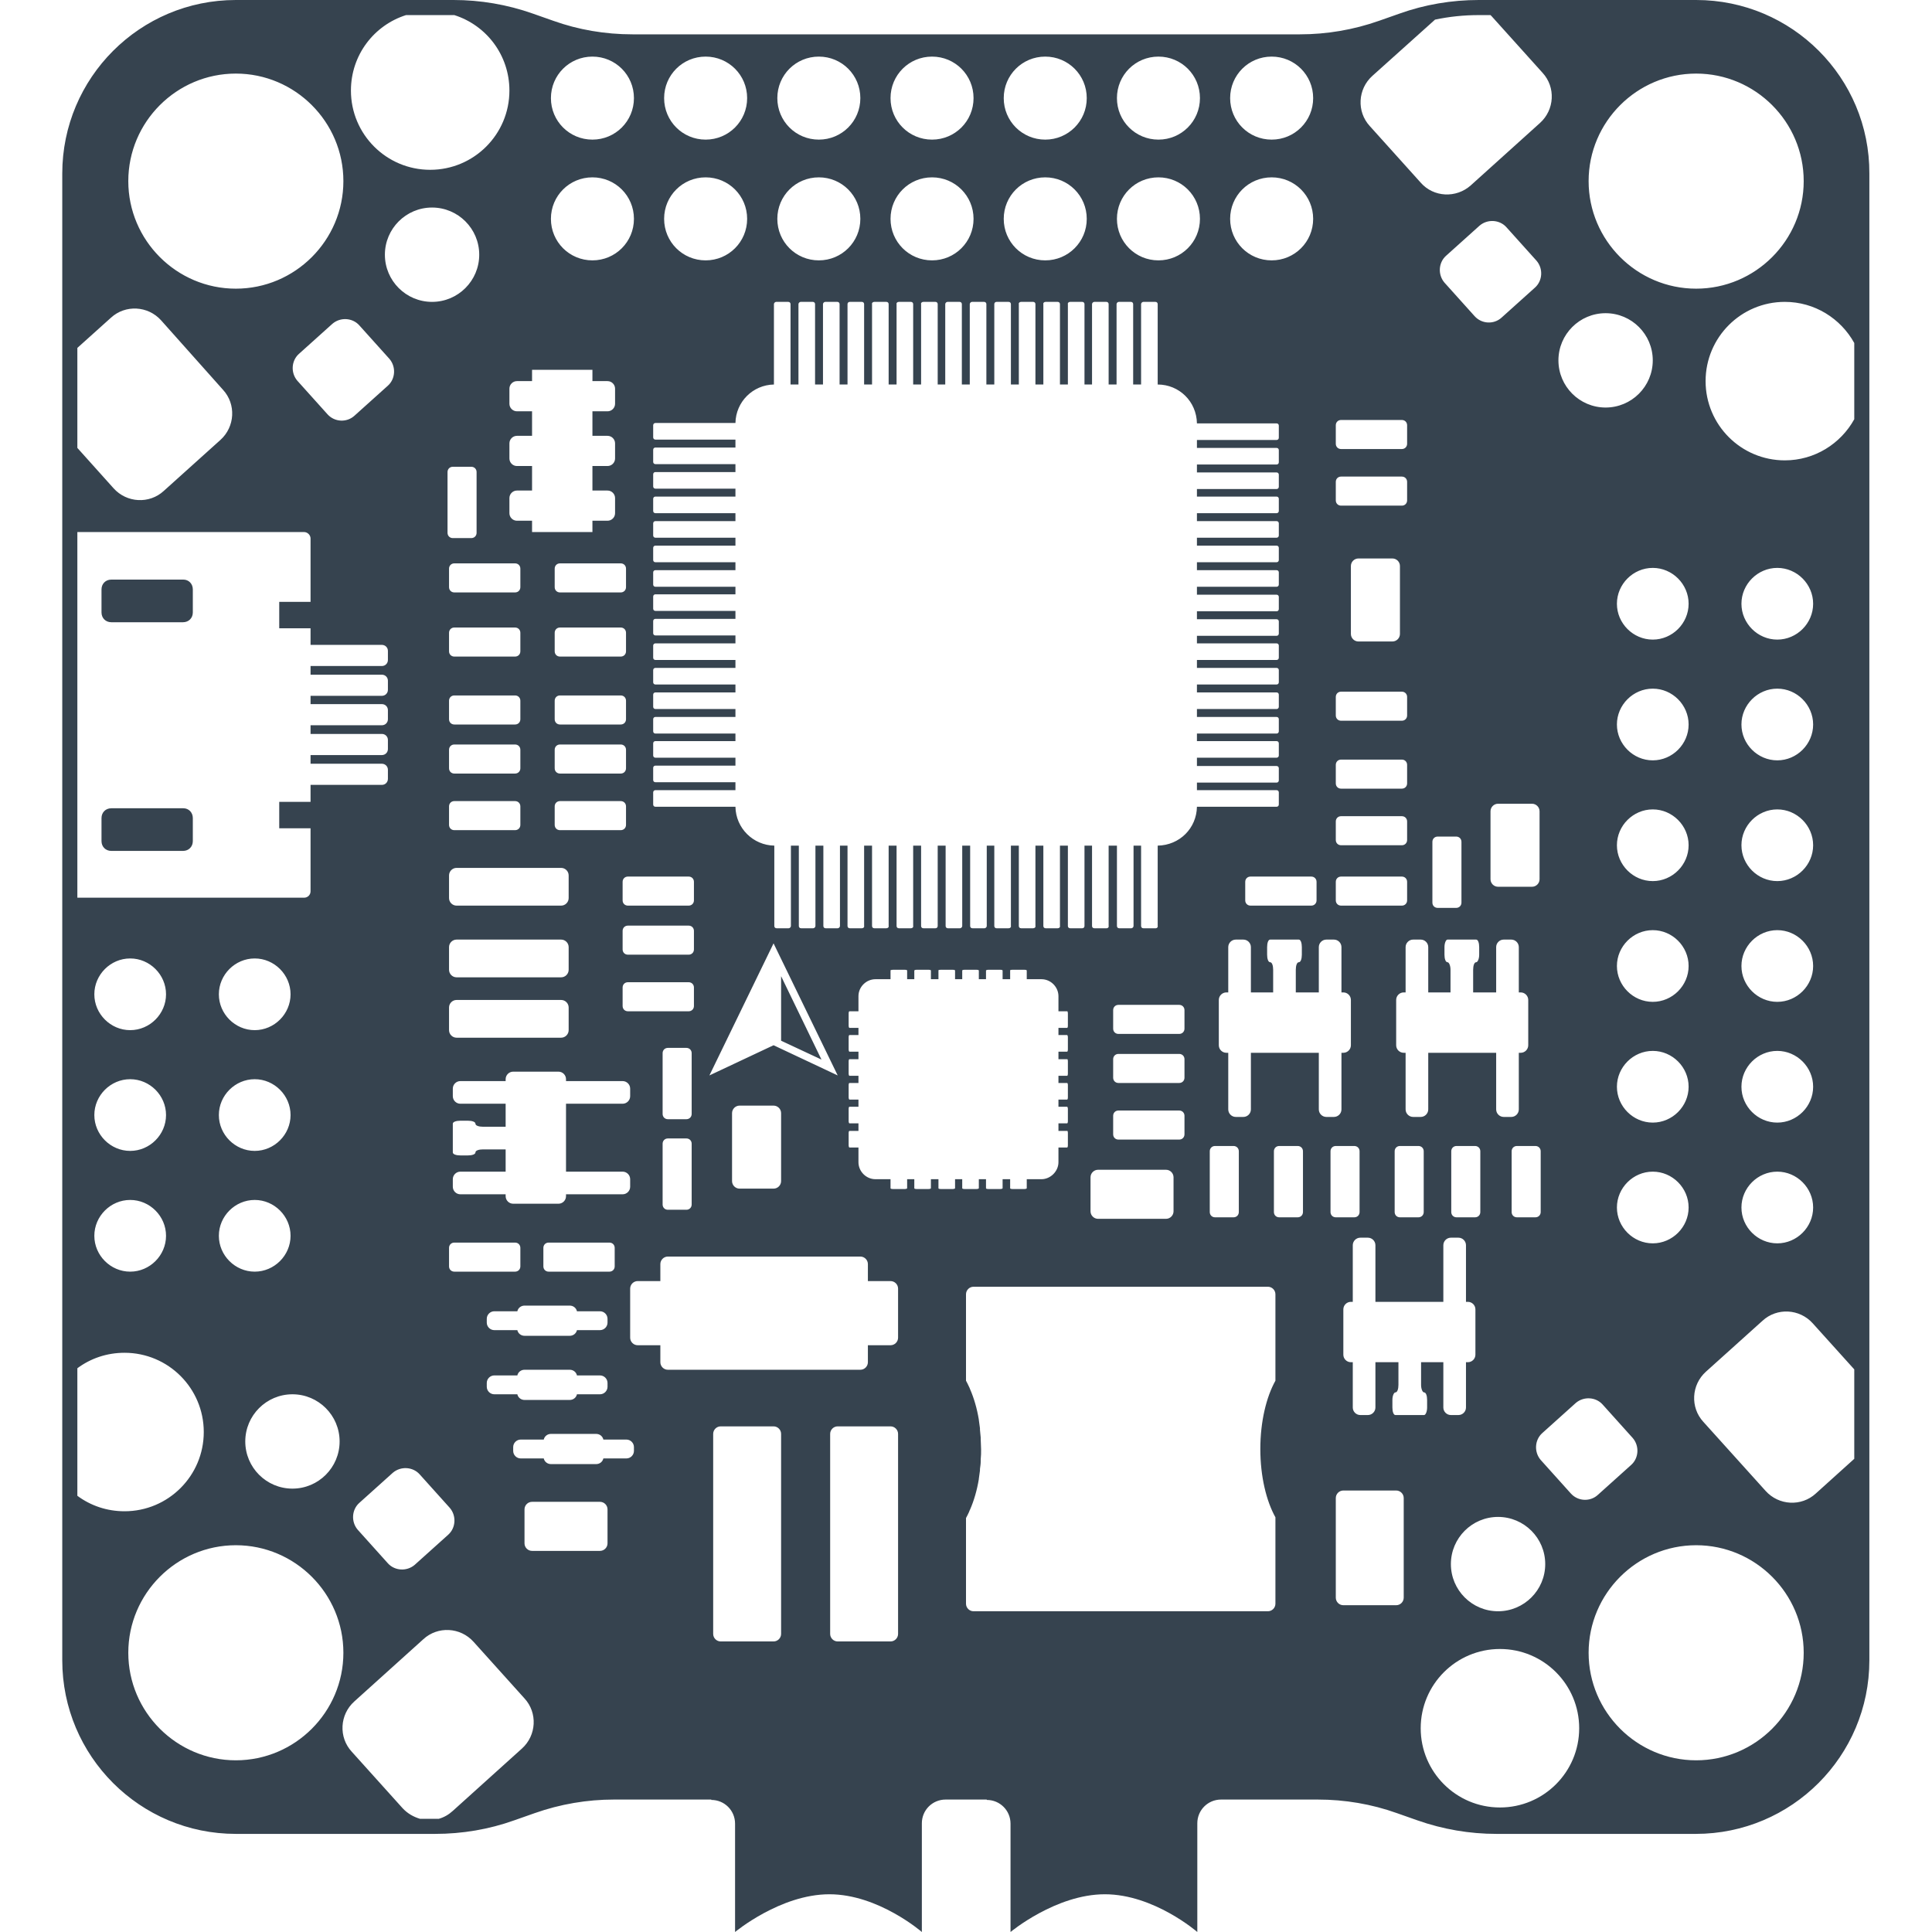 <svg xmlns="http://www.w3.org/2000/svg" viewBox="0 0 512 512" xml:space="preserve"><path d="M51.1 216.8v6.1c0 1.5-1.1 2.6-2.6 2.6h-19c-1.5 0-2.6-1.1-2.6-2.6v-6.1c0-1.5 1.1-2.6 2.6-2.6h19.1c1.4 0 2.5 1.1 2.5 2.6zm-2.5-63.2H29.5c-1.5 0-2.6 1.1-2.6 2.6v6.1c0 1.5 1.1 2.6 2.6 2.6h19c1.5 0 2.6-1.1 2.6-2.6v-6.1c0-1.5-1.1-2.6-2.5-2.6zM207 258.7v17.1l10.7 5-10.7-22.1zm288.4 108.7V440c0 25.4-20.6 46-46 46h-52.8c-7.1 0-14.2-1.2-21-3.6l-5.4-1.9c-6.7-2.4-13.8-3.6-21-3.6h-25.6c-3.5 0-6.3 2.8-6.3 6.3V512s-11.5-10-24.5-10-25 10-25 10v-28.7c0-3.5-2.8-6.3-6.3-6.3v-.1h-10.9c-3.5 0-6.3 2.8-6.3 6.3V512s-11.5-10-24.5-10-25 10-25 10v-28.7c0-3.5-2.8-6.3-6.3-6.3v-.1h-25.8c-7.1 0-14.2 1.2-21 3.6l-5.4 1.9c-6.7 2.4-13.8 3.6-21 3.6H62.5c-25.4 0-46-20.6-46-46V46c0-25.4 20.6-46 46-46h57.7c7.1 0 14.2 1.2 21 3.6l5.4 1.9c6.7 2.4 13.8 3.6 21 3.6h176.9c7.1 0 14.2-1.2 21-3.6l5.4-1.9c6.7-2.4 13.8-3.6 21-3.6h57.6c25.4 0 46 20.6 45.9 46v321.4zM480.5 288c0-5.2-4.3-9.5-9.5-9.5s-9.5 4.3-9.5 9.5 4.3 9.5 9.5 9.5 9.5-4.3 9.5-9.5zm-9.5 22.5c-5.2 0-9.5 4.3-9.5 9.5s4.3 9.5 9.5 9.5 9.5-4.3 9.5-9.5-4.3-9.5-9.5-9.5zm9.5-54.5c0-5.2-4.3-9.5-9.5-9.5s-9.5 4.3-9.5 9.5 4.3 9.5 9.5 9.5 9.5-4.3 9.5-9.5zm0-32c0-5.2-4.3-9.5-9.5-9.5s-9.5 4.3-9.5 9.5 4.3 9.5 9.5 9.5 9.5-4.3 9.5-9.5zm0-32c0-5.2-4.3-9.5-9.5-9.5s-9.5 4.3-9.5 9.5 4.3 9.5 9.5 9.5 9.5-4.3 9.5-9.5zm0-32c0-5.2-4.3-9.5-9.5-9.5s-9.5 4.3-9.5 9.5 4.3 9.5 9.5 9.5 9.5-4.3 9.5-9.5zm10.9-48.9V90.9C487.8 84.4 480.9 80 473 80c-11.6 0-21 9.4-21 21s9.4 21 21 21c7.9 0 14.8-4.4 18.4-10.9zM116.3 482c1.4-.4 2.6-1.1 3.7-2.1l18.3-16.5c3.9-3.5 4.2-9.5.7-13.3l-13.5-15c-3.5-3.9-9.5-4.2-13.3-.7l-18.3 16.5c-3.9 3.5-4.2 9.5-.7 13.3l13.5 15c1.3 1.4 2.9 2.3 4.6 2.8h5zm3.9-478h-12.6C99.1 6.7 93 14.6 93 24c0 11.6 9.4 21 21 21s21-9.4 21-21c0-9.4-6.1-17.3-14.6-20h-.2zm260.1 1.2-16.6 14.9c-3.9 3.5-4.2 9.5-.7 13.3l13.5 15c3.4 3.9 9.4 4.2 13.3.7l18.3-16.5c3.9-3.5 4.2-9.5.7-13.3l-13.5-15-.3-.3h-3.1c-4 0-7.8.4-11.6 1.2zM349.5 279v15c0 1.1.9 2 2 2h2c1.1 0 2-.9 2-2v-15h.5c1.1 0 2-.9 2-2v-12c0-1.1-.9-2-2-2h-.5v-12c0-1.1-.9-2-2-2h-2c-1.1 0-2 .9-2 2v12h-6.1v-6c0-1.1.3-2 .8-2s.8-.9.8-2v-2c0-1.1-.3-2-.8-2h-7.6c-.5 0-.8.9-.8 2v2c0 1.1.3 2 .8 2s.8.9.8 2v6h-5.9v-12c0-1.1-.9-2-2-2h-2c-1.1 0-2 .9-2 2v12h-.5c-1.1 0-2 .9-2 2v12c0 1.1.9 2 2 2h.5v15c0 1.1.9 2 2 2h2c1.1 0 2-.9 2-2v-15h18zM334 384c0-7.3 1.6-13.8 4-18.1V343c0-1.1-.9-2-2-2h-78c-1.1 0-2 .9-2 2v22.9c.3.5.5 1 .8 1.6.1.2.2.4.3.7 1 2.3 1.8 5 2.3 8v.1c.1.7.2 1.5.3 2.2v.4c.1.7.1 1.4.2 2.1v.5c0 .8.1 1.7.1 2.6 0 .9 0 1.7-.1 2.6v.5c0 .7-.1 1.4-.2 2.1v.4c-.1.8-.2 1.5-.3 2.2v.1c-.5 3-1.3 5.7-2.3 8-.1.2-.2.4-.3.7-.3.6-.5 1.1-.8 1.6V425c0 1.1.9 2 2 2h78c1.1 0 2-.9 2-2v-22.9c-2.4-4.3-4-10.8-4-18.1zm-79-71.5v2.4c0 .1.2.2.6.2h3.2c.3 0 .6-.1.6-.2v-2.4h1.9v2.4c0 .1.2.2.6.2h3.2c.3 0 .6-.1.6-.2v-2.4h2v2.4c0 .1.2.2.6.2h3.2c.3 0 .6-.1.6-.2v-2.4h3.9c2.4 0 4.5-2.1 4.5-4.5v-3.9h2.3c.1 0 .2-.2.2-.6v-3.2c0-.4-.1-.7-.2-.6h-2.3v-2h2.3c.1 0 .2-.2.2-.6v-3.2c0-.3-.1-.6-.2-.6h-2.3v-1.9h2.3c.1 0 .2-.2.2-.6v-3.2c0-.4-.1-.6-.2-.6h-2.3v-1.9h2.3c.1 0 .2-.2.2-.6v-3.2c0-.4-.1-.7-.2-.6h-2.3v-2h2.3c.1 0 .2-.2.2-.6v-3.2c0-.3-.1-.6-.2-.6h-2.3v-1.9h2.3c.1 0 .2-.2.2-.6v-3.2c0-.3-.1-.7-.2-.6h-2.3v-4c0-2.4-2-4.5-4.5-4.5h-3.9v-2.3c0-.1-.2-.2-.6-.2h-3.2c-.4 0-.7.1-.6.2v2.3h-2v-2.3c0-.1-.2-.2-.6-.2h-3.2c-.3 0-.6.1-.6.2v2.3h-1.9v-2.3c0-.1-.2-.2-.6-.2h-3.2c-.4 0-.6.1-.6.2v2.3h-1.9v-2.3c0-.1-.2-.2-.6-.2h-3.2c-.4 0-.7.1-.6.2v2.3h-2v-2.3c0-.1-.2-.2-.6-.2h-3.2c-.3 0-.6.1-.6.2v2.3h-1.9v-2.3c0-.1-.2-.2-.6-.2h-3.2c-.3 0-.7.1-.6.2v2.3h-4c-2.4 0-4.5 2-4.5 4.5v4h-2.4c-.1 0-.2.2-.2.6v3.2c0 .3.1.6.2.6h2.4v1.9h-2.4c-.1 0-.2.2-.2.6v3.2c0 .3.1.6.2.6h2.4v2h-2.4c-.1 0-.2.2-.2.6v3.2c0 .3.1.6.2.6h2.4v1.9h-2.4c-.1 0-.2.2-.2.6v3.2c0 .3.1.6.2.6h2.4v1.9h-2.4c-.1 0-.2.2-.2.6v3.2c0 .3.1.6.2.6h2.4v2h-2.4c-.1 0-.2.2-.2.6v3.2c0 .3.1.6.2.6h2.4v3.9c0 2.4 2 4.5 4.5 4.5h4v2.4c0 .1.2.2.6.2h3.2c.3 0 .6-.1.6-.2v-2.4h1.9v2.4c0 .1.2.2.6.2h3.2c.3 0 .6-.1.6-.2v-2.4h2v2.4c0 .1.2.2.6.2h3.2c.3 0 .6-.1.6-.2v-2.4h1.9zm-17 42v-13c0-1.1-.9-2-2-2h-6V335c0-1.1-.9-2-2-2h-51c-1.1 0-2 .9-2 2v4.5h-6c-1.1 0-2 .9-2 2v13c0 1.1.9 2 2 2h6v4.5c0 1.1.9 2 2 2h51c1.1 0 2-.9 2-2v-4.5h6c1.1 0 2-.9 2-2zm-2 23.5h-14c-1.1 0-2 .9-2 2v53c0 1.1.9 2 2 2h14c1.1 0 2-.9 2-2v-53c0-1.1-.9-2-2-2zm-31 0h-14c-1.1 0-2 .9-2 2v53c0 1.1.9 2 2 2h14c1.1 0 2-.9 2-2v-53c0-1.1-.9-2-2-2zm-39 8.5c1.1 0 2-.9 2-2v-1c0-1.1-.9-2-2-2h-6.1c-.2-.9-1-1.5-1.9-1.5h-12c-.9 0-1.7.6-1.9 1.5H138c-1.1 0-2 .9-2 2v1c0 1.1.9 2 2 2h6.1c.2.9 1 1.5 1.9 1.5h12c.9 0 1.7-.6 1.9-1.5h6.1zm-7 11.5h-18c-1.1 0-2 .9-2 2v9c0 1.1.9 2 2 2h18c1.1 0 2-.9 2-2v-9c0-1.1-.9-2-2-2zM25 295.5c0 5.2 4.3 9.5 9.5 9.5s9.5-4.3 9.5-9.5-4.3-9.5-9.5-9.5-9.5 4.3-9.5 9.5zm9.5-22.5c5.2 0 9.5-4.3 9.5-9.5s-4.3-9.5-9.5-9.5-9.5 4.3-9.5 9.5 4.3 9.5 9.5 9.5zM25 327.5c0 5.2 4.3 9.5 9.5 9.5s9.5-4.3 9.5-9.5-4.3-9.5-9.5-9.5-9.5 4.3-9.5 9.5zm-4.5 35.1v33.8c3.5 2.6 7.8 4.1 12.5 4.1 11.6 0 21-9.4 21-21s-9.4-21-21-21c-4.7 0-9 1.5-12.5 4.1zM34 438c0 15.7 12.8 28.5 28.5 28.5S91 453.7 91 438s-12.8-28.5-28.5-28.5S34 422.3 34 438zm24-142.5c0 5.2 4.3 9.5 9.5 9.5s9.5-4.3 9.5-9.5-4.3-9.5-9.5-9.5-9.5 4.3-9.5 9.5zm9.5-22.5c5.2 0 9.5-4.3 9.5-9.5s-4.3-9.5-9.5-9.5-9.5 4.3-9.5 9.5 4.3 9.5 9.5 9.5zM65 382c0 6.9 5.6 12.5 12.5 12.5S90 388.9 90 382s-5.6-12.5-12.5-12.5S65 375.1 65 382zm-7-54.5c0 5.2 4.3 9.5 9.5 9.5s9.5-4.3 9.5-9.5-4.3-9.5-9.5-9.5-9.5 4.3-9.5 9.5zM101.2 208c.9 0 1.6-.7 1.6-1.6V204c0-.9-.7-1.6-1.6-1.6H82.3v-2.3h18.9c.9 0 1.6-.7 1.6-1.6v-2.4c0-.9-.7-1.6-1.6-1.6H82.3v-2.3h18.9c.9 0 1.6-.7 1.6-1.6v-2.4c0-.9-.7-1.6-1.6-1.6H82.3v-2.2h18.9c.9 0 1.6-.7 1.6-1.6v-2.4c0-.9-.7-1.6-1.6-1.6H82.3v-2.3h18.9c.9 0 1.6-.7 1.6-1.6v-2.4c0-.9-.7-1.6-1.6-1.6H82.3v-4.4H74v-7h8.3v-16.8c0-.9-.8-1.7-1.7-1.7H20.5v96.9h60.1c.9 0 1.7-.7 1.7-1.7v-16.7H74v-7h8.3V208h18.9zm39.8-84.5v6.5h-4c-1.1 0-2 .9-2 2v4c0 1.1.9 2 2 2h4v3h16v-3h4c1.1 0 2-.9 2-2v-4c0-1.1-.9-2-2-2h-4v-6.5h4c1.1 0 2-.9 2-2v-4c0-1.1-.9-2-2-2h-4V109h4c1.1 0 2-.9 2-2v-4c0-1.1-.9-2-2-2h-4v-3h-16v3h-4c-1.1 0-2 .9-2 2v4c0 1.1.9 2 2 2h4v6.5h-4c-1.1 0-2 .9-2 2v4c0 1.1.9 2 2 2h4zm53.9 83.8v2.1h-21.2c-.3 0-.6.2-.6.6v3.2c0 .3.2.6.6.6h21.2c.1 5.7 4.7 10.2 10.3 10.3v21.3c0 .3.2.6.6.6h3.2c.3 0 .6-.3.6-.6v-21.3h2.1v21.3c0 .3.2.6.6.6h3.2c.3 0 .6-.3.6-.6v-21.3h2.1v21.3c0 .3.2.6.6.6h3.2c.3 0 .6-.3.6-.6v-21.3h2v21.3c0 .3.2.6.6.6h3.2c.4 0 .7-.3.6-.6v-21.3h2.1v21.3c0 .3.2.6.6.6h3.2c.4 0 .7-.3.6-.6v-21.3h2.1v21.3c0 .3.2.6.6.6h3.2c.4 0 .7-.3.6-.6v-21.3h2.1v21.3c0 .3.2.6.6.6h3.2c.4 0 .6-.3.6-.6v-21.3h2.1v21.3c0 .3.2.6.6.6h3.2c.3 0 .6-.3.6-.6v-21.3h2.1v21.3c0 .3.2.6.6.6h3.2c.3 0 .6-.3.6-.6v-21.3h2v21.3c0 .3.2.6.6.6h3.2c.4 0 .7-.3.6-.6v-21.3h2.1v21.3c0 .3.2.6.6.6h3.2c.4 0 .7-.3.6-.6v-21.3h2.1v21.3c0 .3.2.6.6.6h3.2c.4 0 .7-.3.6-.6v-21.3h2.1v21.3c0 .3.2.6.6.6h3.2c.4 0 .6-.3.6-.6v-21.3h2v21.3c0 .3.2.6.6.6h3.3c.3 0 .6-.3.5-.6v-21.3h2.2v21.3c0 .3.2.6.6.6h3.2c.3 0 .6-.3.6-.6v-21.3h2v21.3c0 .3.2.6.6.6h3.3c.3 0 .6-.3.5-.6v-21.3c5.8-.1 10.3-4.6 10.4-10.3h21.1c.3 0 .6-.2.6-.6V210c0-.3-.2-.6-.6-.6h-21.1v-2h21.1c.3 0 .6-.2.6-.6v-3.2c0-.3-.2-.6-.6-.6h-21.1v-2.2h21.1c.3 0 .6-.2.6-.6V197c0-.3-.2-.6-.6-.6h-21.1v-2h21.1c.3 0 .6-.2.6-.6v-3.2c0-.3-.2-.6-.6-.6h-21.1v-2.1h21.1c.3 0 .6-.2.6-.6v-3.2c0-.3-.2-.6-.6-.6h-21.1v-2.1h21.1c.3 0 .6-.2.6-.6v-3.2c0-.3-.2-.6-.6-.6h-21.1v-2.1h21.1c.3 0 .6-.2.6-.6v-3.2c0-.3-.2-.6-.6-.6h-21.1v-2h21.1c.3 0 .6-.2.6-.6v-3.2c0-.3-.2-.6-.6-.6h-21.1V162h21.1c.3 0 .6-.2.6-.6v-3.2c0-.3-.2-.6-.6-.6h-21.1v-2.1h21.1c.3 0 .6-.2.6-.6v-3.2c0-.3-.2-.6-.6-.6h-21.1V149h21.1c.3 0 .6-.2.6-.6v-3.2c0-.3-.2-.6-.6-.6h-21.1v-2.1h21.1c.3 0 .6-.2.6-.6v-3.2c0-.3-.2-.6-.6-.6h-21.1V136h21.1c.3 0 .6-.2.6-.6v-3.2c0-.3-.2-.6-.6-.6h-21.1v-2h21.1c.3 0 .6-.2.6-.6v-3.2c0-.3-.2-.6-.6-.6h-21.1v-2.1h21.1c.3 0 .6-.2.6-.6v-3.2c0-.3-.2-.6-.6-.6h-21.1v-2.1h21.1c.3 0 .6-.2.6-.6v-3.2c0-.3-.2-.6-.6-.6h-21.1c-.1-5.8-4.7-10.3-10.4-10.3V80.6c0-.3-.2-.6-.6-.6H303c-.3 0-.6.3-.6.6v21.3h-2.1V80.6c0-.3-.2-.6-.6-.6h-3.2c-.3 0-.6.3-.6.6v21.3h-2.1V80.6c0-.3-.2-.6-.6-.6H290c-.3 0-.6.3-.6.6v21.3h-2V80.6c0-.3-.2-.6-.6-.6h-3.2c-.4 0-.7.3-.6.6v21.3h-2.1V80.6c0-.3-.2-.6-.6-.6h-3.2c-.4 0-.7.3-.6.6v21.3h-2.1V80.6c0-.3-.2-.6-.6-.6h-3.2c-.4 0-.7.3-.6.6v21.3h-2.1V80.6c0-.3-.2-.6-.6-.6h-3.2c-.4 0-.6.3-.6.6v21.3h-2.1V80.6c0-.3-.2-.6-.6-.6h-3.2c-.3 0-.6.3-.6.6v21.3h-2.1V80.6c0-.3-.2-.6-.6-.6h-3.2c-.3 0-.6.3-.6.6v21.3h-2V80.6c0-.3-.2-.6-.6-.6h-3.2c-.4 0-.7.3-.6.6v21.3H242V80.6c0-.3-.2-.6-.6-.6h-3.2c-.4 0-.7.3-.6.6v21.3h-2.1V80.6c0-.3-.2-.6-.6-.6h-3.2c-.4 0-.7.3-.6.6v21.3H229V80.6c0-.3-.2-.6-.6-.6h-3.2c-.4 0-.6.3-.6.6v21.3h-2.1V80.6c0-.3-.2-.6-.6-.6h-3.2c-.3 0-.6.3-.6.6v21.3H216V80.6c0-.3-.2-.6-.6-.6h-3.2c-.3 0-.6.3-.6.6v21.3h-2.1V80.6c0-.3-.2-.6-.6-.6h-3.2c-.3 0-.6.3-.6.6v21.3c-5.6.1-10.1 4.6-10.2 10.2h-21.2c-.3 0-.6.2-.6.6v3.2c0 .3.2.6.6.6h21.2v2.1h-21.2c-.3 0-.6.2-.6.6v3.2c0 .3.2.6.6.6h21.2v2.1h-21.2c-.3 0-.6.2-.6.6v3.2c0 .3.2.6.6.6h21.2v2.1h-21.2c-.3 0-.6.2-.6.6v3.2c0 .3.2.6.6.6h21.2v2.1h-21.2c-.3 0-.6.2-.6.6v3.2c0 .3.2.6.6.6h21.2v2.1h-21.2c-.3 0-.6.2-.6.6v3.2c0 .3.2.6.6.6h21.2v2.1h-21.2c-.3 0-.6.2-.6.6v3.2c0 .3.2.6.6.6h21.2v2h-21.2c-.3 0-.6.2-.6.6v3.2c0 .3.2.6.6.6h21.2v2.1h-21.2c-.3 0-.6.2-.6.6v3.2c0 .3.2.6.6.6h21.2v2.1h-21.2c-.3 0-.6.2-.6.6v3.2c0 .3.2.6.6.6h21.2v2.1h-21.2c-.3 0-.6.2-.6.6v3.2c0 .3.2.6.6.6h21.2v2.1h-21.2c-.3 0-.6.2-.6.6v3.2c0 .3.2.6.6.6h21.2v2.1h-21.2c-.3 0-.6.2-.6.6v3.2c0 .3.2.6.6.6h21.2v2h-21.2c-.3 0-.6.2-.6.6v3.2c0 .3.2.6.6.6h21.2v2.1h-21.2c-.3 0-.6.2-.6.6v3.2c0 .3.2.6.6.6h21.2zM176 58c0 6.1 4.9 11 11 11s11-4.9 11-11-4.9-11-11-11-11 4.9-11 11zm11-21c6.1 0 11-4.9 11-11s-4.9-11-11-11-11 4.9-11 11 4.9 11 11 11zm19 21c0 6.1 4.9 11 11 11s11-4.9 11-11-4.9-11-11-11-11 4.9-11 11zm11-21c6.1 0 11-4.9 11-11s-4.9-11-11-11-11 4.9-11 11 4.9 11 11 11zm19 21c0 6.1 4.9 11 11 11s11-4.9 11-11-4.9-11-11-11-11 4.9-11 11zm11-21c6.1 0 11-4.9 11-11s-4.9-11-11-11-11 4.9-11 11 4.9 11 11 11zm19 21c0 6.1 4.9 11 11 11s11-4.9 11-11-4.9-11-11-11-11 4.9-11 11zm11-21c6.1 0 11-4.9 11-11s-4.9-11-11-11-11 4.9-11 11 4.9 11 11 11zm19 21c0 6.1 4.9 11 11 11s11-4.9 11-11-4.9-11-11-11-11 4.9-11 11zm11-21c6.1 0 11-4.9 11-11s-4.9-11-11-11-11 4.9-11 11 4.9 11 11 11zm41 21c0-6.1-4.9-11-11-11s-11 4.9-11 11 4.9 11 11 11 11-4.9 11-11zm-.5 174.3h-16.1c-.8 0-1.4.6-1.4 1.4v4.9c0 .8.6 1.4 1.4 1.4h16.1c.8 0 1.4-.6 1.4-1.4v-4.9c0-.8-.6-1.4-1.4-1.4zm-19.2 77.3v-4.5c0-.8-.6-1.4-1.4-1.4H322c-.8 0-1.4.6-1.4 1.4v16.1c0 .8.6 1.4 1.4 1.4h4.9c.8 0 1.4-.6 1.4-1.4v-11.6zm-15.8-7.6c.8 0 1.4-.6 1.4-1.4v-4.9c0-.8-.6-1.4-1.4-1.4h-16.1c-.8 0-1.4.6-1.4 1.4v4.9c0 .8.6 1.4 1.4 1.4h16.1zm-3.5 8h-18c-1.1 0-2 .9-2 2v9c0 1.1.9 2 2 2h18c1.1 0 2-.9 2-2v-9c0-1.1-.9-2-2-2zm4.9-24.4v-4.9c0-.8-.6-1.4-1.4-1.4h-16.1c-.8 0-1.4.6-1.4 1.4v4.9c0 .8.6 1.4 1.4 1.4h16.1c.8 0 1.4-.6 1.4-1.4zm0-13v-4.9c0-.8-.6-1.4-1.4-1.4h-16.1c-.8 0-1.4.6-1.4 1.4v4.9c0 .8.6 1.4 1.4 1.4h16.1c.8 0 1.4-.6 1.4-1.4zM222 285l-17-35-17 35 17-8 17 8zm-17 8h-9c-1.1 0-2 .9-2 2v18c0 1.1.9 2 2 2h9c1.1 0 2-.9 2-2v-18c0-1.1-.9-2-2-2zm-34.1-60.7h-4.5c-.8 0-1.4.6-1.4 1.4v4.9c0 .8.6 1.4 1.4 1.4h16.1c.8 0 1.4-.6 1.4-1.4v-4.9c0-.8-.6-1.4-1.4-1.4h-11.6zm12.4 62.9v-16.1c0-.8-.6-1.4-1.4-1.4H177c-.8 0-1.4.6-1.4 1.4v16.1c0 .8.6 1.4 1.4 1.4h4.9c.8 0 1.4-.6 1.4-1.4zm-1.4 6.5H177c-.8 0-1.4.6-1.4 1.4v16.1c0 .8.6 1.4 1.4 1.4h4.9c.8 0 1.4-.6 1.4-1.4v-16.1c0-.8-.6-1.4-1.4-1.4zm2-35.1v-4.9c0-.8-.6-1.4-1.4-1.4h-16.1c-.8 0-1.4.6-1.4 1.4v4.9c0 .8.6 1.4 1.4 1.4h16.1c.8 0 1.4-.6 1.4-1.4zM150 310.5v-18h15c1.1 0 2-.9 2-2v-2c0-1.1-.9-2-2-2h-15v-.5c0-1.1-.9-2-2-2h-12c-1.1 0-2 .9-2 2v.5h-12c-1.1 0-2 .9-2 2v2c0 1.1.9 2 2 2h12v6.1h-6c-1.1 0-2-.3-2-.8s-.9-.8-2-.8h-2c-1.1 0-2 .3-2 .8v7.6c0 .5.9.8 2 .8h2c1.1 0 2-.3 2-.8s.9-.8 2-.8h6v5.9h-12c-1.1 0-2 .9-2 2v2c0 1.1.9 2 2 2h12v.5c0 1.1.9 2 2 2h12c1.1 0 2-.9 2-2v-.5h15c1.1 0 2-.9 2-2v-2c0-1.1-.9-2-2-2h-15zm11.5 26.5c.8 0 1.4-.6 1.4-1.4v-4.9c0-.8-.6-1.4-1.4-1.4h-16.1c-.8 0-1.4.6-1.4 1.4v4.9c0 .8.6 1.4 1.4 1.4h16.1zm-2.5 10.5h-6.1c-.2-.9-1-1.5-1.9-1.5h-12c-.9 0-1.7.6-1.9 1.5H131c-1.1 0-2 .9-2 2v1c0 1.1.9 2 2 2h6.1c.2.9 1 1.5 1.9 1.5h12c.9 0 1.7-.6 1.9-1.5h6.1c1.1 0 2-.9 2-2v-1c0-1.1-.9-2-2-2zm-12-179.8v4.9c0 .8.6 1.4 1.4 1.4h16.1c.8 0 1.4-.6 1.4-1.4v-4.9c0-.8-.6-1.4-1.4-1.4h-16.1c-.8 0-1.4.6-1.4 1.4zm1.4-10.7h16.1c.8 0 1.4-.6 1.4-1.4v-4.9c0-.8-.6-1.4-1.4-1.4h-16.1c-.8 0-1.4.6-1.4 1.4v4.9c0 .8.6 1.4 1.4 1.4zm-1.4 28.7v4.9c0 .8.6 1.4 1.4 1.4h16.1c.8 0 1.4-.6 1.4-1.4v-4.9c0-.8-.6-1.4-1.4-1.4h-16.1c-.8 0-1.4.6-1.4 1.4zm0 13v4.9c0 .8.6 1.4 1.4 1.4h16.1c.8 0 1.4-.6 1.4-1.4v-4.9c0-.8-.6-1.4-1.4-1.4h-16.1c-.8 0-1.4.6-1.4 1.4zm0 15v4.9c0 .8.6 1.4 1.4 1.4h16.1c.8 0 1.4-.6 1.4-1.4v-4.9c0-.8-.6-1.4-1.4-1.4h-16.1c-.8 0-1.4.6-1.4 1.4zm-3.5 16.3H121c-1.1 0-2 .9-2 2v6c0 1.1.9 2 2 2h27.7c1.1 0 2-.9 2-2v-6c0-1.1-.9-2-2-2h-5.2zm-18.4 29h23.6c1.1 0 2-.9 2-2v-6c0-1.1-.9-2-2-2H121c-1.1 0-2 .9-2 2v6c0 1.1.9 2 2 2h4.1zm-6.1-60.3v4.9c0 .8.6 1.4 1.4 1.4h16.1c.8 0 1.4-.6 1.4-1.4v-4.9c0-.8-.6-1.4-1.4-1.4h-16.1c-.8 0-1.4.6-1.4 1.4zm1.4-6.7h16.1c.8 0 1.4-.6 1.4-1.4v-4.9c0-.8-.6-1.4-1.4-1.4h-16.1c-.8 0-1.4.6-1.4 1.4v4.9c0 .8.6 1.4 1.4 1.4zm-1.4 21.7v4.9c0 .8.6 1.4 1.4 1.4h16.1c.8 0 1.4-.6 1.4-1.4v-4.9c0-.8-.6-1.4-1.4-1.4h-16.1c-.8 0-1.4.6-1.4 1.4zm18.9-46c0-.8-.6-1.4-1.4-1.4h-16.1c-.8 0-1.4.6-1.4 1.4v4.9c0 .8.6 1.4 1.4 1.4h16.1c.8 0 1.4-.6 1.4-1.4v-4.9zM120 142.6h4.9c.8 0 1.4-.6 1.4-1.4v-16.1c0-.8-.6-1.4-1.4-1.4H120c-.8 0-1.4.6-1.4 1.4v16.1c0 .8.6 1.4 1.4 1.4zM119 273c0 1.1.9 2 2 2h27.7c1.1 0 2-.9 2-2v-6c0-1.1-.9-2-2-2H121c-1.1 0-2 .9-2 2v6zm64.9-21.4v-4.9c0-.8-.6-1.4-1.4-1.4h-16.1c-.8 0-1.4.6-1.4 1.4v4.9c0 .8.6 1.4 1.4 1.4h16.1c.8 0 1.4-.6 1.4-1.4zM146 58c0 6.1 4.9 11 11 11s11-4.9 11-11-4.9-11-11-11-11 4.9-11 11zm11-21c6.1 0 11-4.9 11-11s-4.9-11-11-11-11 4.9-11 11 4.9 11 11 11zm-25.1 112.3h-11.5c-.8 0-1.4.6-1.4 1.4v4.9c0 .8.6 1.4 1.4 1.4h16.1c.8 0 1.4-.6 1.4-1.4v-4.9c0-.8-.6-1.4-1.4-1.4h-4.6zM127 67.5c0-6.9-5.6-12.5-12.5-12.5S102 60.6 102 67.5 107.6 80 114.5 80 127 74.4 127 67.5zM95.2 86.2c-1.8-2-5-2.2-7.1-.4l-8.9 8c-2 1.8-2.2 5-.4 7.1l8 8.9c1.9 2.1 5.1 2.2 7.1.4l8.9-8c2-1.8 2.2-5 .4-7.1l-8-8.9zM91 48c0-15.7-12.8-28.5-28.5-28.5S34 32.3 34 48s12.8 28.5 28.5 28.5S91 63.7 91 48zm3.8 357.4 8 8.9c1.8 2 5 2.2 7.1.4l8.9-8c2-1.8 2.2-5 .4-7.1l-8-8.9c-1.8-2-5-2.2-7.1-.4l-8.9 8c-2 1.8-2.2 5-.4 7.1zm30.1-68.4h11.6c.8 0 1.4-.6 1.4-1.4v-4.9c0-.8-.6-1.4-1.4-1.4h-16.1c-.8 0-1.4.6-1.4 1.4v4.9c0 .8.6 1.4 1.4 1.4h4.5zm4.1 30.5c0 1.1.9 2 2 2h6.1c.2.9 1 1.5 1.9 1.5h12c.9 0 1.7-.6 1.9-1.5h6.1c1.1 0 2-.9 2-2v-1c0-1.1-.9-2-2-2h-6.1c-.2-.9-1-1.5-1.9-1.5h-12c-.9 0-1.7.6-1.9 1.5H131c-1.1 0-2 .9-2 2v1zm210-44.9h4.9c.8 0 1.4-.6 1.4-1.4v-16.1c0-.8-.6-1.4-1.4-1.4H339c-.8 0-1.4.6-1.4 1.4v16.1c0 .8.6 1.4 1.4 1.4zm39.5-59.6v-12c0-1.1-.9-2-2-2h-2c-1.1 0-2 .9-2 2v12h-.5c-1.1 0-2 .9-2 2v12c0 1.1.9 2 2 2h.5v15c0 1.1.9 2 2 2h2c1.1 0 2-.9 2-2v-15h18v15c0 1.1.9 2 2 2h2c1.1 0 2-.9 2-2v-15h.5c1.1 0 2-.9 2-2v-12c0-1.1-.9-2-2-2h-.5v-12c0-1.1-.9-2-2-2h-2c-1.1 0-2 .9-2 2v12h-6.1v-6c0-1.1.3-2 .8-2 .4 0 .8-.9.8-2v-2c0-1.1-.3-2-.8-2h-7.6c-.4 0-.8.9-.8 2v2c0 1.1.3 2 .8 2 .4 0 .8.9.8 2v6h-5.9zm13.8 46.6v-4.5c0-.8-.6-1.4-1.4-1.4H386c-.8 0-1.4.6-1.4 1.4v16.1c0 .8.6 1.4 1.4 1.4h4.9c.8 0 1.4-.6 1.4-1.4v-11.6zm-7.8 104.9c0 6.9 5.6 12.5 12.5 12.5s12.5-5.6 12.5-12.5S403.9 402 397 402s-12.5 5.6-12.5 12.5zm22.4-91.9c.8 0 1.4-.6 1.4-1.4v-16.1c0-.8-.6-1.4-1.4-1.4H402c-.8 0-1.4.6-1.4 1.4v16.1c0 .8.6 1.4 1.4 1.4h4.9zM408 233v-18c0-1.1-.9-2-2-2h-9c-1.1 0-2 .9-2 2v18c0 1.1.9 2 2 2h9c1.1 0 2-.9 2-2zm-.8-163.9-8-8.9c-1.8-2-5-2.2-7.1-.4l-8.9 8c-2 1.8-2.2 5-.4 7.1l8 8.9c1.9 2.1 5.1 2.2 7.1.4l8.9-8c2-1.8 2.2-5 .4-7.1zM381 221.7c-.8 0-1.4.6-1.4 1.4v16.1c0 .8.6 1.4 1.4 1.4h4.9c.8 0 1.4-.6 1.4-1.4v-16.1c0-.8-.6-1.4-1.4-1.4H381zm-3.7 87.9v-4.5c0-.8-.6-1.4-1.4-1.4H371c-.8 0-1.4.6-1.4 1.4v16.1c0 .8.6 1.4 1.4 1.4h4.9c.8 0 1.4-.6 1.4-1.4v-11.6zm-4.4-196.9c0-.8-.6-1.4-1.4-1.4h-16.1c-.8 0-1.4.6-1.4 1.4v4.9c0 .8.6 1.4 1.4 1.4h16.1c.8 0 1.4-.6 1.4-1.4v-4.9zm-18.9 15v4.9c0 .8.6 1.4 1.4 1.4h16.1c.8 0 1.4-.6 1.4-1.4v-4.9c0-.8-.6-1.4-1.4-1.4h-16.1c-.8 0-1.4.6-1.4 1.4zm15 20.3h-9c-1.1 0-2 .9-2 2v18c0 1.1.9 2 2 2h9c1.1 0 2-.9 2-2v-18c0-1.1-.9-2-2-2zm-15 36.7v4.9c0 .8.6 1.4 1.4 1.4h16.1c.8 0 1.4-.6 1.4-1.4v-4.9c0-.8-.6-1.4-1.4-1.4h-16.1c-.8 0-1.4.6-1.4 1.4zm0 18v4.9c0 .8.6 1.4 1.4 1.4h16.1c.8 0 1.4-.6 1.4-1.4v-4.9c0-.8-.6-1.4-1.4-1.4h-16.1c-.8 0-1.4.6-1.4 1.4zm0 15v4.9c0 .8.6 1.4 1.4 1.4h16.1c.8 0 1.4-.6 1.4-1.4v-4.9c0-.8-.6-1.4-1.4-1.4h-16.1c-.8 0-1.4.6-1.4 1.4zm0 16v4.9c0 .8.6 1.4 1.4 1.4h16.1c.8 0 1.4-.6 1.4-1.4v-4.9c0-.8-.6-1.4-1.4-1.4h-16.1c-.8 0-1.4.6-1.4 1.4zm-1.4 87.5c0 .8.6 1.4 1.4 1.4h4.9c.8 0 1.4-.6 1.4-1.4v-16.1c0-.8-.6-1.4-1.4-1.4H354c-.8 0-1.4.6-1.4 1.4v16.1zm1.4 102.2c0 1.1.9 2 2 2h14c1.1 0 2-.9 2-2V397c0-1.1-.9-2-2-2h-14c-1.1 0-2 .9-2 2v26.4zm18.6-48.4h4.8c.4 0 .8-.9.8-2v-2c0-1.1-.3-2-.8-2-.4 0-.8-.9-.8-2v-6h5.9v12c0 1.1.9 2 2 2h2c1.1 0 2-.9 2-2v-12h.5c1.1 0 2-.9 2-2v-12c0-1.1-.9-2-2-2h-.5v-15c0-1.1-.9-2-2-2h-2c-1.1 0-2 .9-2 2v15h-18v-15c0-1.1-.9-2-2-2h-2c-1.1 0-2 .9-2 2v15h-.5c-1.1 0-2 .9-2 2v12c0 1.1.9 2 2 2h.5v12c0 1.1.9 2 2 2h2c1.1 0 2-.9 2-2v-12h6.1v6c0 1.1-.3 2-.8 2-.4 0-.8.9-.8 2v2c0 1.1.3 2 .8 2h2.8zm3.9 83c0 11.6 9.4 21 21 21s21-9.4 21-21-9.4-21-21-21-21 9.4-21 21zm46.9-61.8 8.9-8c2-1.8 2.2-5 .4-7.1l-8-8.9c-1.8-2-5-2.2-7.1-.4l-8.9 8c-2 1.8-2.2 5-.4 7.1l8 8.9c1.9 2.1 5.1 2.2 7.1.4zm14.6-66.7c5.2 0 9.5-4.3 9.5-9.5s-4.3-9.5-9.5-9.5-9.5 4.3-9.5 9.5 4.3 9.5 9.5 9.5zm9.5-41.5c0-5.2-4.3-9.5-9.5-9.5s-9.5 4.3-9.5 9.5 4.3 9.5 9.5 9.5 9.5-4.3 9.5-9.5zm0-32c0-5.2-4.3-9.5-9.5-9.5s-9.5 4.3-9.5 9.5 4.3 9.5 9.5 9.5 9.5-4.3 9.5-9.5zm0-32c0-5.2-4.3-9.5-9.5-9.5s-9.5 4.3-9.5 9.5 4.3 9.5 9.5 9.5 9.5-4.3 9.5-9.5zm0-32c0-5.2-4.3-9.5-9.5-9.5s-9.5 4.3-9.5 9.5 4.3 9.5 9.5 9.5 9.5-4.3 9.5-9.5zM438 95.5c0-6.9-5.6-12.5-12.5-12.5S413 88.6 413 95.5s5.6 12.5 12.5 12.5 12.5-5.6 12.5-12.5zM337 15c-6.1 0-11 4.9-11 11s4.9 11 11 11 11-4.9 11-11-4.9-11-11-11zM20.5 92.2v26.5l9.6 10.7c3.5 3.9 9.5 4.2 13.3.7l15-13.5c3.9-3.5 4.2-9.5.7-13.3L42.7 84.9c-3.5-3.9-9.5-4.2-13.3-.7l-8.9 8zM478 438c0-15.7-12.8-28.5-28.5-28.5S421 422.3 421 438s12.8 28.5 28.5 28.5S478 453.7 478 438zm-30.5-278c0-5.2-4.3-9.5-9.5-9.5s-9.5 4.3-9.5 9.5 4.3 9.5 9.5 9.5 9.5-4.3 9.5-9.5zm2-83.5c15.7 0 28.5-12.8 28.5-28.5s-12.8-28.5-28.5-28.5S421 32.3 421 48s12.8 28.5 28.5 28.5zm41.9 286.4-11-12.2c-3.5-3.9-9.5-4.2-13.3-.7l-15 13.5c-3.9 3.5-4.2 9.5-.7 13.3l16.5 18.3c3.5 3.9 9.5 4.2 13.3.7l10.2-9.2v-23.7z" fill="#36434f"/></svg>